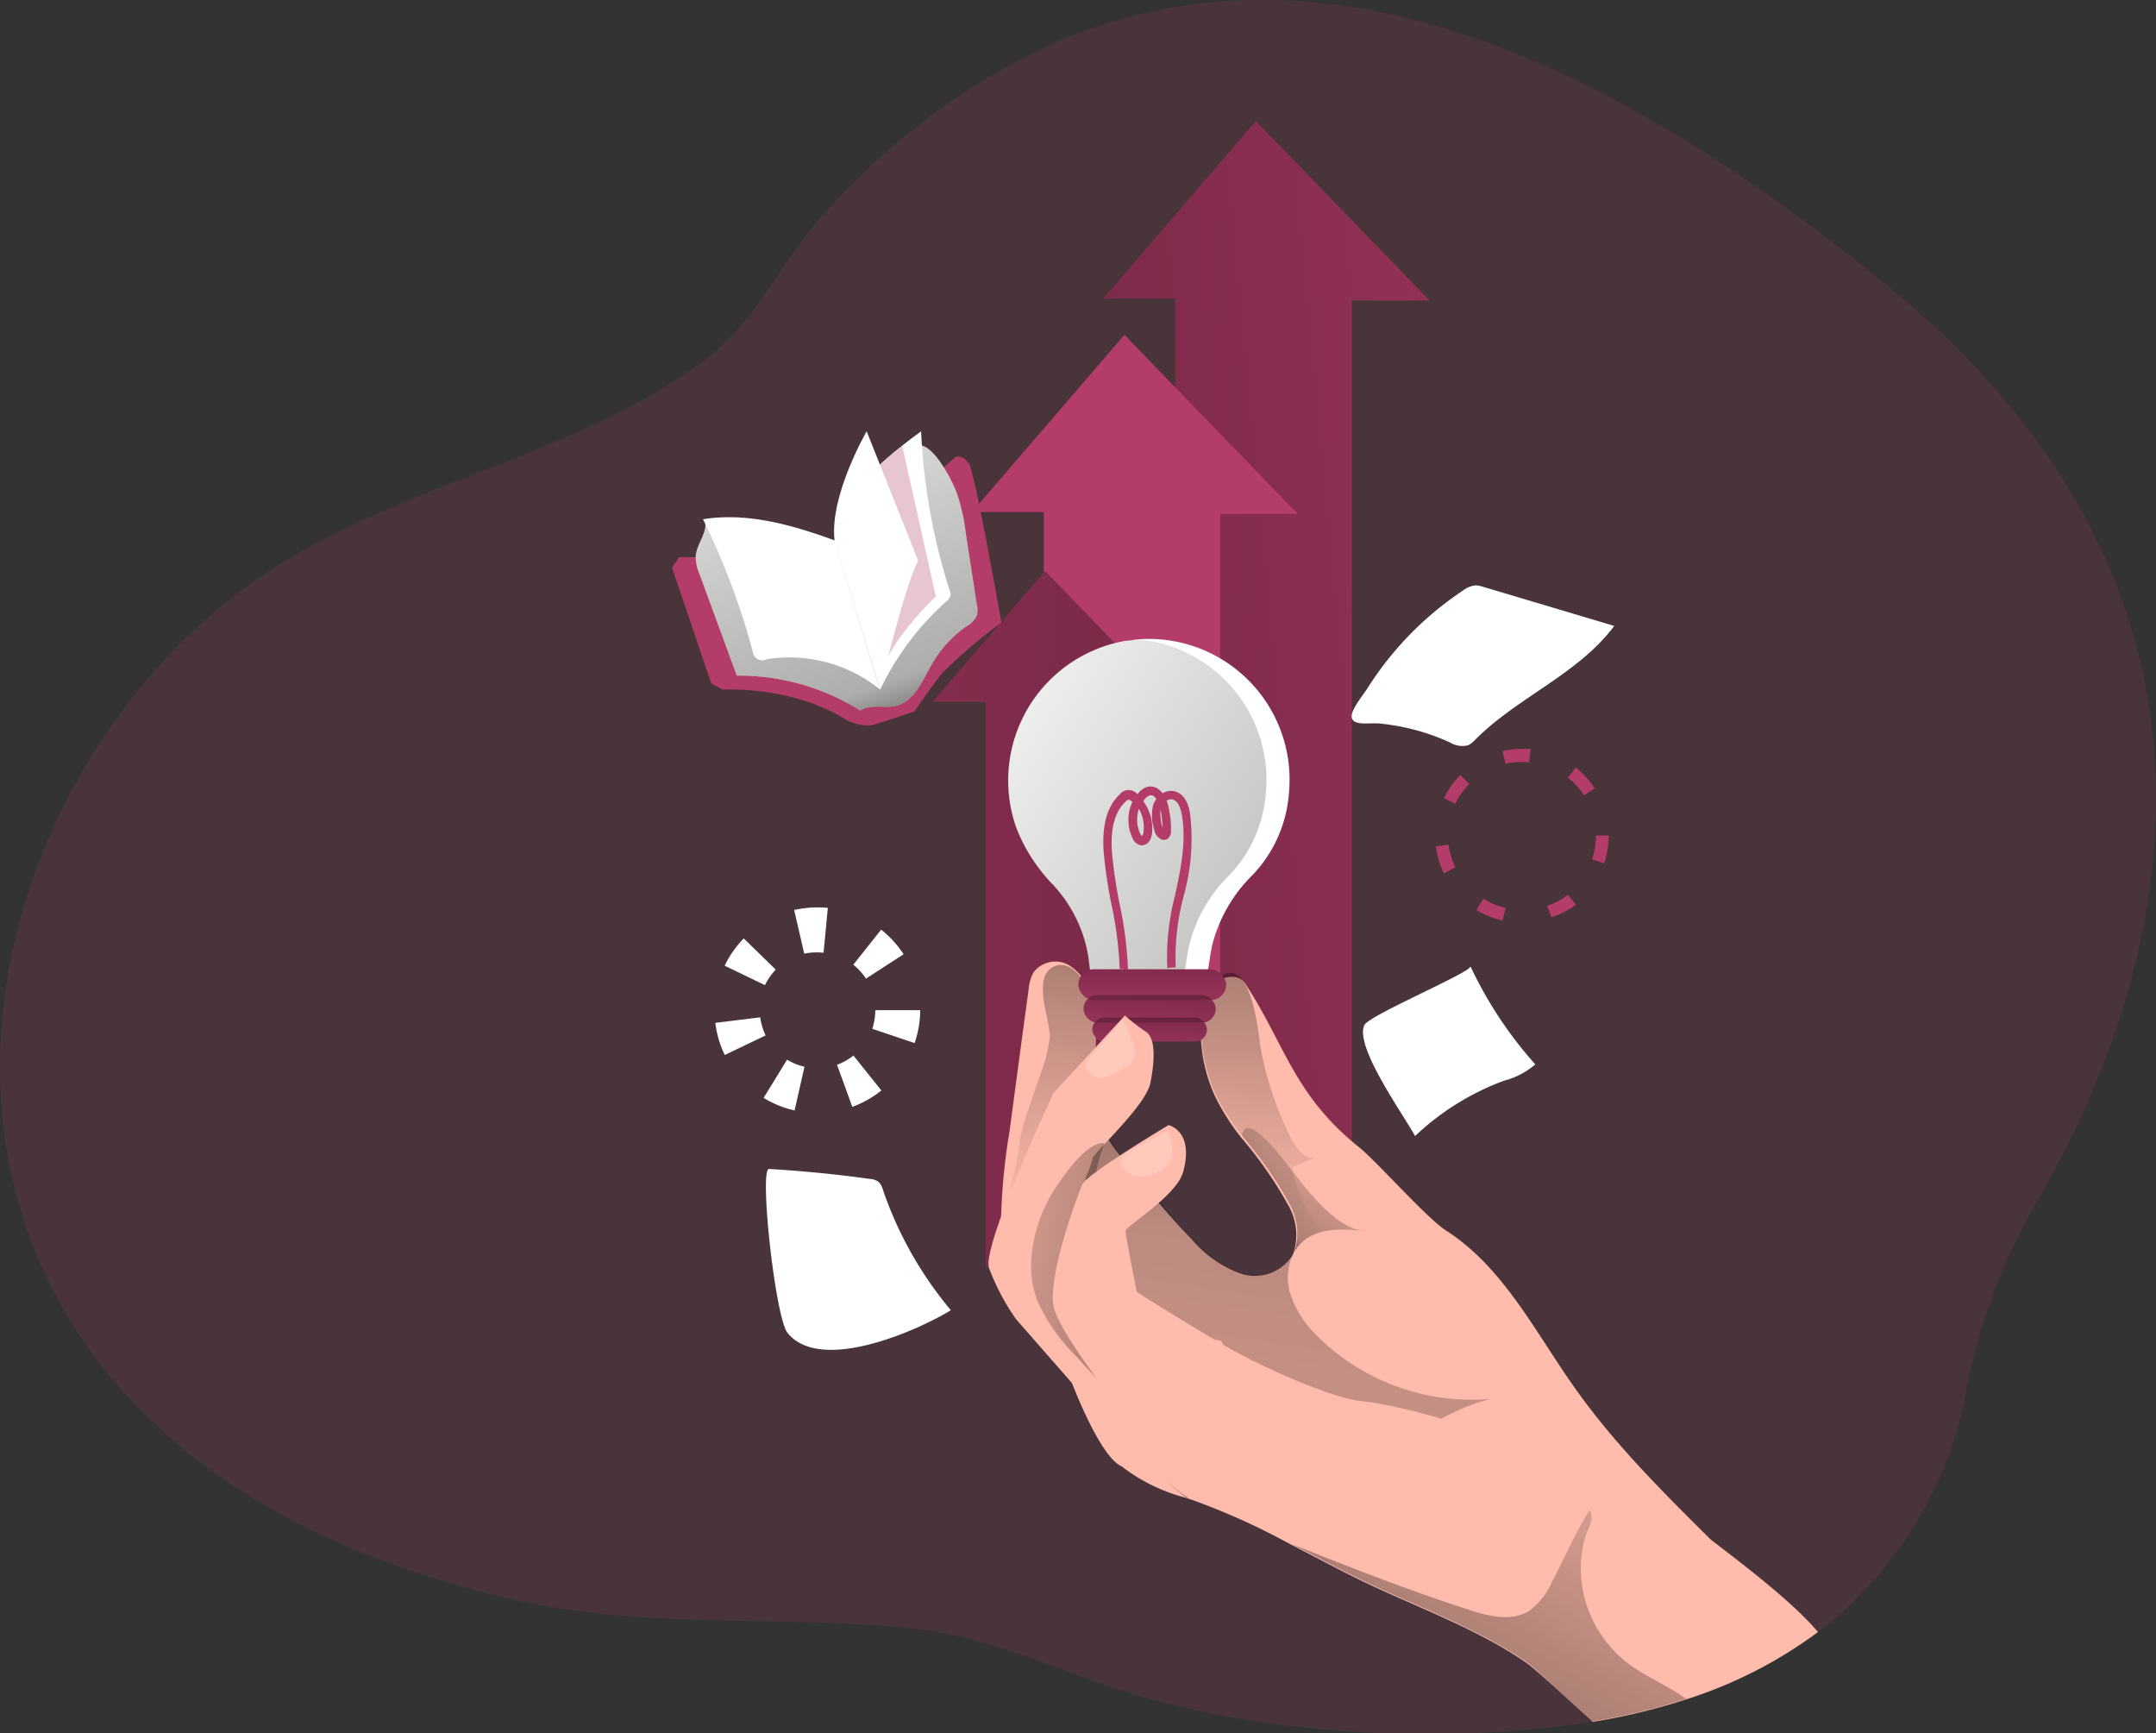 <svg id="Layer_1" data-name="Layer 1" xmlns="http://www.w3.org/2000/svg" xmlns:xlink="http://www.w3.org/1999/xlink" viewBox="0 0 192.05 154.33"><rect x="0" y="0" width="192.05" height="154.33" fill="#333333" stroke="none"/><defs><linearGradient id="linear-gradient" x1="68.94" y1="61.82" x2="175.79" y2="51.55" gradientUnits="userSpaceOnUse"><stop offset="0.01"/><stop offset="0.13" stop-opacity="0.69"/><stop offset="0.25" stop-opacity="0.32"/><stop offset="1" stop-opacity="0"/></linearGradient><linearGradient id="linear-gradient-2" x1="148.15" y1="83.99" x2="-27.05" y2="77.57" xlink:href="#linear-gradient"/><linearGradient id="linear-gradient-3" x1="125.45" y1="117.39" x2="133.94" y2="106.34" gradientUnits="userSpaceOnUse"><stop offset="0.01"/><stop offset="0.08" stop-opacity="0.69"/><stop offset="0.21" stop-opacity="0.32"/><stop offset="1" stop-opacity="0"/></linearGradient><linearGradient id="linear-gradient-4" x1="136.03" y1="70.41" x2="115.61" y2="204.53" xlink:href="#linear-gradient-3"/><linearGradient id="linear-gradient-5" x1="120.25" y1="86.57" x2="118.56" y2="115.71" xlink:href="#linear-gradient-3"/><linearGradient id="linear-gradient-6" x1="151.57" y1="102.32" x2="95.16" y2="65.36" xlink:href="#linear-gradient"/><linearGradient id="linear-gradient-7" x1="102.66" y1="82.43" x2="102.63" y2="92.77" xlink:href="#linear-gradient"/><linearGradient id="linear-gradient-8" x1="102.71" y1="84.95" x2="102.06" y2="95.47" xlink:href="#linear-gradient"/><linearGradient id="linear-gradient-9" x1="102.57" y1="87.8" x2="102.21" y2="96.23" xlink:href="#linear-gradient"/><linearGradient id="linear-gradient-10" x1="119.33" y1="120.8" x2="92.44" y2="116.02" xlink:href="#linear-gradient-3"/><linearGradient id="linear-gradient-11" x1="118.23" y1="139.25" x2="118.91" y2="138.08" xlink:href="#linear-gradient-3"/><linearGradient id="linear-gradient-12" x1="140.61" y1="160.75" x2="161.44" y2="124.7" xlink:href="#linear-gradient-3"/><linearGradient id="linear-gradient-13" x1="96.77" y1="79.52" x2="79.1" y2="30.37" xlink:href="#linear-gradient"/></defs><title>13</title><path d="M195.33,113.16A53.59,53.59,0,0,0,189,129.85a35.06,35.06,0,0,1-13.25,21.81,40,40,0,0,1-11.75,6,55.59,55.59,0,0,1-8.32,2l-.15,0c-12.6,2-28.29,1.26-40.49-2.39-7.2-2.16-12.94-5.3-20.7-6-11.74-1.11-23.14.16-34.82-2.5C-3.26,134.37,7.33,75.37,39.38,56.16,51.44,48.93,66.12,46.43,77,38.05c4-3.08,6.42-8.36,9.71-12.15,6.41-7.37,15-13.71,24.21-17C136.55-.15,162.8,16.19,182,31.84,218.56,61.68,204.6,97.24,195.33,113.16Z" transform="translate(-13.8 -6.32)" fill="#b33c69" opacity="0.18" style="isolation:isolate"/><polygon points="104.69 88.86 104.69 26.58 98.3 26.58 111.87 10.79 127.33 26.75 120.41 26.75 120.41 103.77 104.69 88.86" fill="#b33c69"/><polygon points="104.69 88.86 104.69 26.58 98.3 26.58 111.87 10.79 127.33 26.75 120.41 26.75 120.41 103.77 104.69 88.86" fill="url(#linear-gradient)"/><polygon points="92.98 90.22 92.98 45.6 86.58 45.6 100.16 29.82 115.61 45.77 108.69 45.77 108.69 90.62 92.98 90.22" fill="#b33c69"/><polygon points="87.81 112.89 87.81 62.48 83.1 62.48 93.1 50.86 104.47 62.6 99.38 62.6 99.38 95.61 87.81 112.89" fill="#b33c69"/><polygon points="87.81 112.89 87.81 62.48 83.1 62.48 93.1 50.86 104.47 62.6 99.38 62.6 99.38 95.61 87.81 112.89" fill="url(#linear-gradient-2)"/><path d="M175.74,151.66a40,40,0,0,1-11.75,6,55.59,55.59,0,0,1-8.32,2c-2-1.75-4.27-4-5.71-5.11-.16-.12-.3-.23-.44-.32-4.21-2.85-9.29-4.7-13.88-6.87-2.3-1.09-4.53-2.3-6.79-3.47a63.75,63.75,0,0,0-8.58-3.9l-.5-.17-.38-.13a15.78,15.78,0,0,1-5.5-2.65c-1.64-1.43-2.58-3.47-3.6-5.38-1.57-2.94-2.11-6.79-5.22-8-1.41-.54-1.88-2.27-2-3.75a55.53,55.53,0,0,1,.67-12.93q.83-6.28,1.69-12.57a3.77,3.77,0,0,1,.42-1.48,2.44,2.44,0,0,1,3.18-.65,4.59,4.59,0,0,1,2,2.84c1.08,3.81-.63,8.15,1,11.73l0,.07a13.86,13.86,0,0,0,1.76,2.56c2,2.48,4,5,6.19,7.22a10.26,10.26,0,0,0,4.24,3,4,4,0,0,0,4.63-1.44.05.05,0,0,0,0,0l.14-.25a5.32,5.32,0,0,0-.43-4.35,36.34,36.34,0,0,0-4.22-6.06,20.37,20.37,0,0,1-2.33-3.7,14.06,14.06,0,0,1-1.21-6.86,4.76,4.76,0,0,1,1-3c.76-.79,2.31-1.08,2.9-.16,3.53,5.36,4.32,9.92,10.12,14.57,1.57,1.25,6.09,6.37,7.78,7.45,5.17,3.31,8,9.14,11.57,14.15s7.77,9.15,12,13.36C168,144.84,173.34,148.78,175.74,151.66Z" transform="translate(-13.8 -6.32)" fill="#ffbbab"/><path d="M128.65,113.5a35.92,35.92,0,0,0-4.22-6.08c.19-.82.74-1,2.12.38,2.26,2.17,5.29,7.78,8.83,8.16-1.95-.21-4.16-.35-5.61,1a3.49,3.49,0,0,0-.69.89A5.27,5.27,0,0,0,128.65,113.5Z" transform="translate(-13.8 -6.32)" fill="url(#linear-gradient-3)"/><path d="M146.61,130.89c-8.55,2.14-12.74,10.91-17.14,3.27-.42,1.73-6.37-9.45-6.79-7.72.66-2.62-6.38,2.27-8.47.56s.88-9.94-1.56-8.76A17.15,17.15,0,0,1,110.89,106l1.2.9a13.93,13.93,0,0,0,1.76,2.57c2,2.47,4,4.94,6.19,7.21a10.47,10.47,0,0,0,4.24,3,4.09,4.09,0,0,0,4.63-1.44.09.09,0,0,0,0-.06,4.91,4.91,0,0,0-.23,3.19,9.1,9.1,0,0,0,2.46,3.93A19.48,19.48,0,0,0,146.61,130.89Z" transform="translate(-13.8 -6.32)" fill="url(#linear-gradient-4)"/><path d="M133.52,117.76a9.86,9.86,0,0,1-5.19,4.94,44.85,44.85,0,0,0,3.64,5.2,41.49,41.49,0,0,1-6.44-4.65c-2-1.81-4.41-4-7.08-3.41-1.82.39-3.46,2.06-5.39.51a3.92,3.92,0,0,1-1.22-1.82c-.64-2-1.32-3.94-1.85-6a9.92,9.92,0,0,1-.53-2.75c0-.49.37-1.85-.6-1.38a16.36,16.36,0,0,0-5.2,4,23.88,23.88,0,0,0,.85-3.38,15.49,15.49,0,0,1,.7-3.35l1.28-3.7a13,13,0,0,0,.81-3.23c.11-1.58-1.72-5.54.5-6.39,1.46-.57,2.88,1.54,3.21,2.68,1.08,3.8-.63,8.14,1,11.72a18.47,18.47,0,0,0,2.34,3.33,76.7,76.7,0,0,0,5.41,6.27c1.55,1.61,3.3,3.26,5.67,3.42a3.78,3.78,0,0,0,2.64-.76c1.8-1.42,1.39-3.74.53-5.54-1.69-3.55-4.9-6.2-6.55-9.77a14.29,14.29,0,0,1-1.21-6.86,4.71,4.71,0,0,1,1-3c3.21-3.36,4,3.84,4.2,5.48a29,29,0,0,0,2.39,7.59c.47,1.12,1.15,2.41,2.36,2.57l-1.87.77A11.25,11.25,0,0,0,133.52,117.76Z" transform="translate(-13.8 -6.32)" fill="url(#linear-gradient-5)"/><path d="M128.61,77a11.83,11.83,0,0,1-3.29,7.3,13.28,13.28,0,0,0-3.53,6.15c-.16.71-.25,1.45-.38,2.23H110.9c-.08-.53-.13-1.07-.23-1.59a12.28,12.28,0,0,0-3.09-6,15.19,15.19,0,0,1-3.23-5,12.62,12.62,0,0,1,9.76-16.71c.33,0,.67-.09,1-.12A12.54,12.54,0,0,1,128.61,77Z" transform="translate(-13.8 -6.32)" fill="#fff" style="isolation:isolate"/><path d="M126.55,77a11.87,11.87,0,0,1-3.28,7.3,13.11,13.11,0,0,0-3.53,6.15c-.17.71-.25,1.45-.38,2.23H110.9c-.08-.53-.13-1.07-.23-1.59a12.28,12.28,0,0,0-3.09-6,15.19,15.19,0,0,1-3.23-5,12.62,12.62,0,0,1,9.76-16.71c.33,0,.67-.09,1-.12A12.55,12.55,0,0,1,126.55,77Z" transform="translate(-13.8 -6.32)" fill="url(#linear-gradient-6)"/><rect x="96.06" y="86.32" width="13.16" height="2.74" rx="1.37" fill="#b33c69"/><rect x="96.52" y="88.62" width="11.77" height="2.45" rx="1.22" fill="#b33c69"/><rect x="97.3" y="90.62" width="10.21" height="2.13" rx="1.06" fill="#b33c69"/><rect x="96.06" y="86.32" width="13.16" height="2.74" rx="1.37" fill="url(#linear-gradient-7)"/><rect x="96.52" y="88.62" width="11.77" height="2.45" rx="1.22" fill="url(#linear-gradient-8)"/><rect x="97.3" y="90.62" width="10.21" height="2.13" rx="1.06" fill="url(#linear-gradient-9)"/><path d="M113.54,92.6a33.29,33.29,0,0,0-.73-5.71,43.28,43.28,0,0,1-.7-4.72c-.16-2.39.31-4.07,1.45-5.12a1,1,0,0,1,1.56,0l.1-.12a1.63,1.63,0,0,1,.75-.53,1.19,1.19,0,0,1,.9.12,1.74,1.74,0,0,1,.49.45,1.38,1.38,0,0,1,1.07-.18c.69.17,1.16.81,1.36,1.86a18.78,18.78,0,0,1-.56,7.49,21.27,21.27,0,0,0-.7,6.32l-.75.07a21.92,21.92,0,0,1,.71-6.55c.53-2.48,1-4.83.57-7.18-.09-.43-.3-1.16-.81-1.28a.64.64,0,0,0-.53.11,2.32,2.32,0,0,1,.13.4,9.3,9.3,0,0,1,.26,2.29.84.84,0,0,1-.25.65.59.59,0,0,1-.57.12,1.14,1.14,0,0,1-.66-.83,4.15,4.15,0,0,1-.13-2.17,1.93,1.93,0,0,1,.3-.61,1,1,0,0,0-.31-.31.41.41,0,0,0-.32,0,1,1,0,0,0-.38.3,1.49,1.49,0,0,0-.15.2,4.09,4.09,0,0,1,.77,2.93c-.07.51-.38,1-.92,1a1,1,0,0,1-.82-.67,3.75,3.75,0,0,1,0-3.19l0,0c-.18-.17-.29-.21-.34-.2a.6.6,0,0,0-.27.17c-.95.88-1.36,2.4-1.21,4.52a42.36,42.36,0,0,0,.69,4.63,34.41,34.41,0,0,1,.74,5.85Zm1.71-14.25a3,3,0,0,0,.1,2.18c.08.18.15.23.17.23a.54.54,0,0,0,.14-.35A3.29,3.29,0,0,0,115.25,78.35Zm1.93.08a4.05,4.05,0,0,0,.18,1.61v0A9,9,0,0,0,117.18,78.43Z" transform="translate(-13.8 -6.32)" fill="#b33c69"/><path d="M106.74,105.63s-5.39,11.67-4.85,13.59a20.33,20.33,0,0,0,2.41,4.57l5,5.71s2.57,6.85,4.54,7.45,4.62,1.2,4.62,1.2-9.42-13.41-10.34-14.94,1.36-10.14,2-11.37a8.39,8.39,0,0,0,1-2.35c.1-.51,4.74-4.68,5.15-6.72s.48-4-.41-4.58S114,96.76,114,96.76l-6.35,6.89Z" transform="translate(-13.8 -6.32)" fill="#ffbbab"/><path d="M105.83,117.08a11,11,0,0,0-.16,2.74,8.74,8.74,0,0,0,.59,2.47,16.56,16.56,0,0,0,3.35,4.76q1.86,2.05,3.76,4c1.11-3.9-.26-8-1.3-11.93s-1.31-7.31.11-11c-1.4-.16-3.3,2.42-4,3.46A13.6,13.6,0,0,0,105.83,117.08Z" transform="translate(-13.8 -6.32)" fill="url(#linear-gradient-10)"/><path d="M117.9,106.51s-7.34,4.37-7.72,5.33-2.88,7.48-2.57,10.6S119,138.56,119,138.56s23.71,13.4,28.26,12.76,10.08-8.35,5.37-13.17-15.35-6.85-17.61-7.06-8.19-2.66-12.08-4.91-7.88-4.81-7.88-4.81-1-5-1-5.43,4.5-3.07,5.12-5.22S119.33,107,117.9,106.51Z" transform="translate(-13.8 -6.32)" fill="#ffbbab"/><path d="M111.86,102.32a2.14,2.14,0,0,0,.89-.23,8.41,8.41,0,0,0,1.43-.82,1.37,1.37,0,0,0,.58-1.87,13.37,13.37,0,0,0-1-2.45c.08.15-1.07,1.43-1.21,1.6-.44.55-.91,1.08-1.39,1.6s-.8.66-.6,1.25A1.44,1.44,0,0,0,111.86,102.32Z" transform="translate(-13.8 -6.32)" fill="#fff" opacity="0.21"/><path d="M114.71,111a3.05,3.05,0,0,0,3-.9,1.47,1.47,0,0,0,.39-.5,1.79,1.79,0,0,0,.12-.52,3.69,3.69,0,0,0-.38-2,3.27,3.27,0,0,0-1.17.5l-1.42.82a6,6,0,0,0-1.43.84C113.28,109.9,114.12,110.83,114.71,111Z" transform="translate(-13.8 -6.32)" fill="#fff" opacity="0.21"/><path d="M117.27,137.77a14,14,0,0,0,2.5,2l-.38-.13A17.5,17.5,0,0,1,117.27,137.77Z" transform="translate(-13.8 -6.32)" fill="url(#linear-gradient-11)"/><path d="M164,157.61a55.59,55.59,0,0,1-8.32,2l-.15,0c-1.94-1.66-4.08-4-5.56-5.13-.16-.12-.3-.23-.44-.32-4.21-2.85-9.29-4.7-13.88-6.87-2.3-1.09-4.53-2.3-6.79-3.47,5.22,2.09,10.45,4.13,15.79,5.86,1.78.58,3.85,1.09,5.42.06a6.52,6.52,0,0,0,2-2.59c1.1-2.11,2.08-4.35,3.33-6.36.51.73-.26,1.85-.46,2.65a10.51,10.51,0,0,0-.27,3.66,10.73,10.73,0,0,0,4.06,7.28C160.33,155.62,162.33,156.4,164,157.61Z" transform="translate(-13.8 -6.32)" fill="url(#linear-gradient-12)"/><path d="M84.58,105.21a9.11,9.11,0,0,1-2.76-1.12l2.09-3.4a5.38,5.38,0,0,0,1.55.63Zm5.14-.32-1.36-3.75a5.13,5.13,0,0,0,1.46-.82l2.49,3.11A9,9,0,0,1,89.72,104.89Zm-11.36-4.62a8.9,8.9,0,0,1-.84-2.86l4-.49A5.32,5.32,0,0,0,82,98.53Zm16.91-1.06L91.5,97.94a5.44,5.44,0,0,0,.27-1.66l4,0v0A9.09,9.09,0,0,1,95.27,99.21ZM81.94,94.05l-3.59-1.73a9.26,9.26,0,0,1,1.7-2.43l2.85,2.78A5.51,5.51,0,0,0,81.94,94.05Zm9-.58a5.34,5.34,0,0,0-1.13-1.24l2.48-3.12a9.21,9.21,0,0,1,2,2.19Zm-5.5-2.22-.9-3.89a9.52,9.52,0,0,1,3-.19l-.38,4A5.26,5.26,0,0,0,85.44,91.25Z" transform="translate(-13.8 -6.32)" fill="#fff"/><path d="M147.65,88.3a7.55,7.55,0,0,1-2.32-.94l.59-1a6.57,6.57,0,0,0,2,.81ZM152,88,151.61,87a6.46,6.46,0,0,0,1.86-1l.71.89A7.39,7.39,0,0,1,152,88Zm-9.59-3.9a8.07,8.07,0,0,1-.71-2.41l1.13-.14a6.57,6.57,0,0,0,.61,2Zm14.28-.89-1.07-.36a6.87,6.87,0,0,0,.34-2.12l1.14,0v0A7.68,7.68,0,0,1,156.68,83.24Zm-13.26-5.32-1-.49a7.79,7.79,0,0,1,1.44-2.06l.82.79A6.49,6.49,0,0,0,143.42,77.92Zm11.47-.74a6.55,6.55,0,0,0-1.44-1.58l.71-.89a7.83,7.83,0,0,1,1.69,1.85Zm-7-2.84-.26-1.11a8.16,8.16,0,0,1,2.51-.16L150,74.21A6.64,6.64,0,0,0,147.88,74.34Z" transform="translate(-13.8 -6.32)" fill="#b33c69"/><path d="M103.66,74.71" transform="translate(-13.8 -6.32)" fill="#b33c69"/><path d="M75.72,55.94H74.3l-.64.92,3.5,10.33,1,.54s6.17-.36,11,2.68a4.32,4.32,0,0,0,2.11.52c.83-.15,4-1.26,4-1.26s1.39-2.11,2.54-3.5A48.27,48.27,0,0,1,103,61.76s-2.34-13.3-2.89-14.15-1.2-.58-1.2-.58l-10.57,9.2Z" transform="translate(-13.8 -6.32)" fill="#b33c69"/><path d="M99,50.15a16.44,16.44,0,0,1,.81,3.53l1,6.47a2,2,0,0,1,0,1,2.39,2.39,0,0,1-1,1,10.53,10.53,0,0,0-3,3.32c-.84,1.46-1.56,3.32-3.2,3.71-1,.25-2.29-.2-3.18.42a20.32,20.32,0,0,0-11-3.11l-3.33-9.07a3.82,3.82,0,0,1-.33-1.55c.07-1.12,1.09-2.12.82-3.21a46.46,46.46,0,0,0,15.37,3.06,1.07,1.07,0,0,0,1.33-1c.32-1.32.61-2.64.88-4,.19-.94.16-3.74.77-4.41C96.38,44.75,98.48,48.8,99,50.15Z" transform="translate(-13.8 -6.32)" fill="#fff"/><path d="M99,50.15a16.44,16.44,0,0,1,.81,3.53l1,6.47a2,2,0,0,1,0,1,2.39,2.39,0,0,1-1,1,10.53,10.53,0,0,0-3,3.32c-.84,1.46-1.56,3.32-3.2,3.71-1,.25-2.29-.2-3.18.42a20.32,20.32,0,0,0-11-3.11l-3.33-9.07a3.82,3.82,0,0,1-.33-1.55c.07-1.12,1.09-2.12.82-3.21a46.46,46.46,0,0,0,15.37,3.06,1.07,1.07,0,0,0,1.33-1c.32-1.32.61-2.64.88-4,.19-.94.16-3.74.77-4.41C96.38,44.75,98.48,48.8,99,50.15Z" transform="translate(-13.8 -6.32)" fill="url(#linear-gradient-13)"/><path d="M76.42,52.56a64.87,64.87,0,0,1,4.43,11.76.86.86,0,0,0,1.27.7A12.87,12.87,0,0,1,92.2,67.73a25.28,25.28,0,0,1,5.9-7.86.9.9,0,0,0,.37-.55.82.82,0,0,0-.06-.38,54.16,54.16,0,0,1-2.56-14.21c-3.42,2.52-7.12,5.5-7.71,9.71C84.42,53.09,80.41,51.92,76.42,52.56Z" transform="translate(-13.8 -6.32)" fill="#fff"/><path d="M92.16,47.71l2-1.71,3,13.43s-5.54,5.27-5,8.3L88.14,54.44S90.14,49.42,92.16,47.71Z" transform="translate(-13.8 -6.32)" fill="#b33c69" opacity="0.3"/><path d="M88.14,54.44,92.2,67.73s2-8.64,3.38-11.5L91,44.73S87.67,50.47,88.14,54.44Z" transform="translate(-13.8 -6.32)" fill="#fff"/><path d="M144.13,58.9a2.21,2.21,0,0,1,1.1-.45,2.48,2.48,0,0,1,.65.12l11.71,3.49c-3.2,4.3-8.61,6.34-12.39,10.14a2.24,2.24,0,0,1-.62.49,2.16,2.16,0,0,1-1.66-.27,19.69,19.69,0,0,0-6.26-1.67c-.87-.09-2.44.27-2.46-.64,0-.71,1.12-2,1.5-2.64A29.18,29.18,0,0,1,144.13,58.9Z" transform="translate(-13.8 -6.32)" fill="#fff"/><path d="M144.78,92.37a36.25,36.25,0,0,0,5.78,8.74,7,7,0,0,1-2.78,1.45,23.11,23.11,0,0,0-7.93,4.93c-1-1.86-5.44-8-4.51-9.89C135.78,96.72,145,92.84,144.78,92.37Z" transform="translate(-13.8 -6.32)" fill="#fff"/><path d="M82.3,110.42c3,.18,6,.47,9,.89a1.44,1.44,0,0,1,.76.26,1.52,1.52,0,0,1,.38.68A33.51,33.51,0,0,0,98.5,123c-3,1.84-11.67,5.66-14.56,2C82.84,123.56,81.42,110.37,82.3,110.42Z" transform="translate(-13.8 -6.32)" fill="#fff"/></svg>